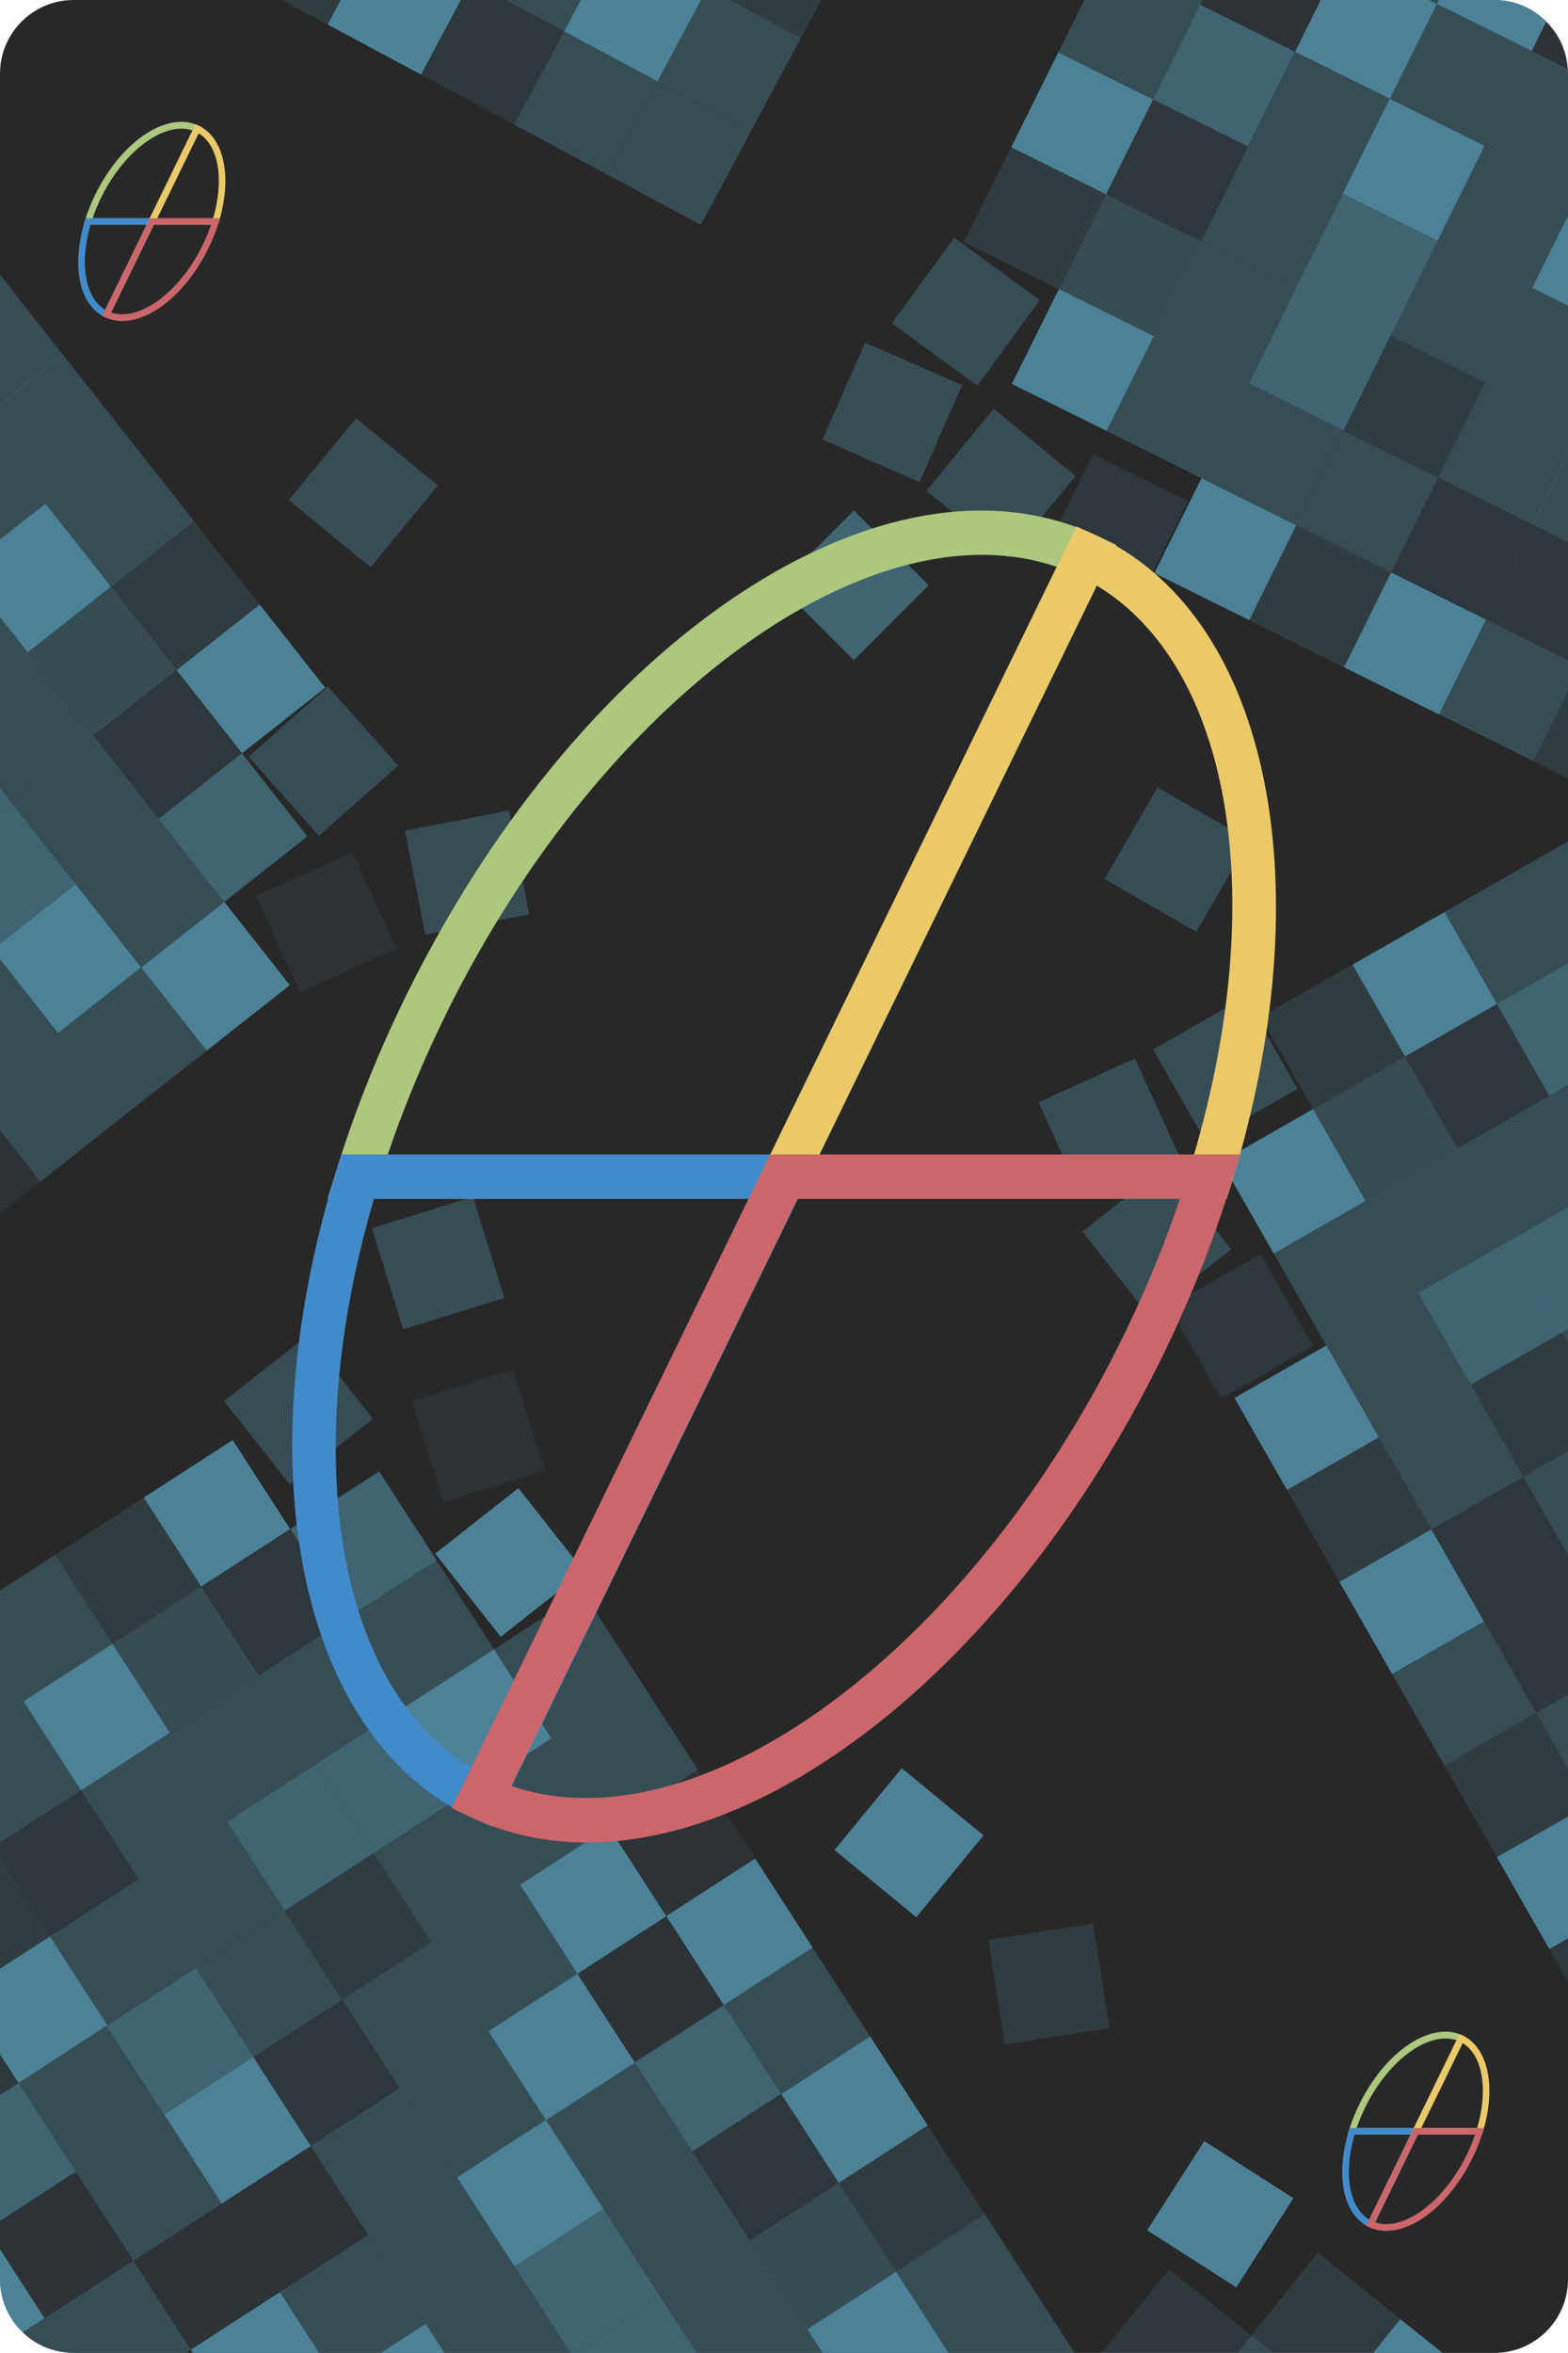 <?xml version="1.0" encoding="UTF-8"?>
<svg id="Layer_2" xmlns="http://www.w3.org/2000/svg" viewBox="0 0 106.67 160">
  <defs>
    <style>
      .cls-1 {
        fill: #acc77e;
      }

      .cls-2 {
        opacity: .12;
      }

      .cls-3 {
        fill: #5cadcb;
      }

      .cls-4 {
        opacity: .68;
      }

      .cls-5 {
        fill: #282828;
      }

      .cls-6 {
        fill: #ebc968;
      }

      .cls-7 {
        opacity: .15;
      }

      .cls-8 {
        fill: #5caccb;
      }

      .cls-9 {
        fill: #428bca;
      }

      .cls-10 {
        opacity: .26;
      }

      .cls-11 {
        opacity: .45;
      }

      .cls-12 {
        fill: #cb666a;
      }

      .cls-13 {
        opacity: .28;
      }

      .cls-14 {
        opacity: .08;
      }
    </style>
  </defs>
  <g id="Layer_1-2" data-name="Layer_1">
    <g>
      <path class="cls-5" d="M106.67,5v150c0,2.75-2.25,5-5,5H5c-.16,0-.31-.01-.46-.03-1.16-.1-2.2-.6-2.99-1.37-.96-.91-1.55-2.19-1.55-3.6V5C0,2.25,2.25,0,5,0h96.67c1.37,0,2.62.56,3.52,1.47.84.83,1.39,1.96,1.46,3.22.02.1.02.21.02.31Z"/>
      <g class="cls-7">
        <rect class="cls-8" x="67.75" y="131.31" width="7.2" height="7.2" transform="translate(-50.73 226.49) rotate(-99)"/>
      </g>
      <g>
        <g class="cls-10">
          <rect class="cls-8" x="9.02" y="109.26" width="7.2" height="7.2" transform="translate(-59.25 24.93) rotate(-32.88)"/>
        </g>
        <g class="cls-7">
          <rect class="cls-8" x="5.11" y="103.21" width="7.2" height="7.2" transform="translate(-56.59 21.84) rotate(-32.88)"/>
        </g>
        <g class="cls-2">
          <rect class="cls-8" x="15.07" y="105.35" width="7.2" height="7.2" transform="translate(-56.15 27.59) rotate(-32.88)"/>
        </g>
        <g class="cls-4">
          <rect class="cls-8" x="11.16" y="99.3" width="7.2" height="7.2" transform="translate(-53.5 24.5) rotate(-32.88)"/>
        </g>
        <g class="cls-11">
          <rect class="cls-8" x="16.84" y="121.35" width="7.2" height="7.2" transform="translate(-64.56 31.11) rotate(-32.88)"/>
        </g>
        <g class="cls-13">
          <rect class="cls-8" x="12.93" y="115.31" width="7.2" height="7.2" transform="translate(-61.9 28.02) rotate(-32.88)"/>
        </g>
        <g class="cls-11">
          <rect class="cls-8" x="22.89" y="117.44" width="7.2" height="7.2" transform="translate(-61.47 33.77) rotate(-32.88)"/>
        </g>
        <g class="cls-13">
          <rect class="cls-8" x="18.98" y="111.4" width="7.2" height="7.2" transform="translate(-58.81 30.68) rotate(-32.88)"/>
        </g>
        <g class="cls-13">
          <rect class="cls-8" x="4.75" y="129.17" width="7.2" height="7.2" transform="translate(-70.74 25.8) rotate(-32.88)"/>
        </g>
        <g class="cls-2">
          <polygon class="cls-8" points="0 126.42 0 125.3 5.51 121.74 9.42 127.79 3.39 131.68 3.37 131.7 0 126.49 0 126.42"/>
        </g>
        <g class="cls-13">
          <rect class="cls-8" x="10.79" y="125.26" width="7.2" height="7.2" transform="translate(-67.65 28.45) rotate(-32.88)"/>
        </g>
        <g class="cls-13">
          <rect class="cls-8" x="6.89" y="119.21" width="7.2" height="7.2" transform="translate(-64.99 25.36) rotate(-32.88)"/>
        </g>
        <g class="cls-13">
          <rect class="cls-8" x="24.66" y="133.45" width="7.2" height="7.2" transform="translate(-69.87 37.29) rotate(-32.88)"/>
        </g>
        <g class="cls-7">
          <rect class="cls-8" x="20.75" y="127.4" width="7.2" height="7.2" transform="translate(-67.21 34.2) rotate(-32.88)"/>
        </g>
        <g class="cls-13">
          <rect class="cls-8" x="30.7" y="129.54" width="7.2" height="7.2" transform="translate(-66.78 39.95) rotate(-32.88)"/>
        </g>
        <g class="cls-13">
          <rect class="cls-8" x="26.8" y="123.49" width="7.2" height="7.2" transform="translate(-64.12 36.86) rotate(-32.88)"/>
        </g>
        <g class="cls-4">
          <rect class="cls-8" x="12.56" y="141.26" width="7.2" height="7.2" transform="translate(-76.05 31.98) rotate(-32.88)"/>
        </g>
        <g class="cls-11">
          <rect class="cls-8" x="8.66" y="135.22" width="7.2" height="7.2" transform="translate(-73.4 28.89) rotate(-32.88)"/>
        </g>
        <g class="cls-2">
          <rect class="cls-8" x="18.61" y="137.36" width="7.2" height="7.2" transform="translate(-72.96 34.64) rotate(-32.88)"/>
        </g>
        <g class="cls-13">
          <rect class="cls-8" x="14.7" y="131.31" width="7.2" height="7.2" transform="translate(-70.31 31.55) rotate(-32.88)"/>
        </g>
        <g class="cls-4">
          <rect class="cls-8" x="36.75" y="125.63" width="7.2" height="7.2" transform="translate(-63.69 42.61) rotate(-32.88)"/>
        </g>
        <g class="cls-13">
          <rect class="cls-8" x="32.84" y="119.58" width="7.2" height="7.2" transform="translate(-61.03 39.51) rotate(-32.88)"/>
        </g>
        <g class="cls-14">
          <rect class="cls-8" x="42.8" y="121.72" width="7.2" height="7.2" transform="translate(-60.6 45.26) rotate(-32.88)"/>
        </g>
        <g class="cls-13">
          <rect class="cls-8" x="38.89" y="115.67" width="7.2" height="7.2" transform="translate(-57.94 42.17) rotate(-32.88)"/>
        </g>
        <g class="cls-4">
          <rect class="cls-8" x="28.93" y="113.54" width="7.2" height="7.2" transform="translate(-58.38 36.42) rotate(-32.88)"/>
        </g>
        <g class="cls-13">
          <rect class="cls-8" x="25.03" y="107.49" width="7.2" height="7.2" transform="translate(-55.72 33.33) rotate(-32.88)"/>
        </g>
        <g class="cls-13">
          <rect class="cls-8" x="34.98" y="109.63" width="7.2" height="7.2" transform="translate(-55.29 39.08) rotate(-32.88)"/>
        </g>
        <g class="cls-4">
          <rect class="cls-8" x="31.07" y="102.65" width="7.2" height="7.2" transform="translate(-58.32 44.24) rotate(-38.23)"/>
        </g>
        <g class="cls-11">
          <rect class="cls-8" x="21.12" y="101.44" width="7.2" height="7.2" transform="translate(-53.06 30.24) rotate(-32.88)"/>
        </g>
        <g class="cls-13">
          <rect class="cls-8" x="16.71" y="92.28" width="7.2" height="7.2" transform="translate(-54.98 33.13) rotate(-38.23)"/>
        </g>
        <g class="cls-14">
          <rect class="cls-8" x="28.93" y="94.03" width="7.2" height="7.2" transform="translate(-27.5 14.05) rotate(-17.26)"/>
        </g>
        <g class="cls-13">
          <rect class="cls-8" x="26.2" y="82.29" width="7.2" height="7.2" transform="translate(-24.14 12.71) rotate(-17.26)"/>
        </g>
        <g class="cls-13">
          <polygon class="cls-8" points="5.51 121.74 0 125.3 0 116.73 1.6 115.7 5.51 121.74"/>
        </g>
        <g class="cls-13">
          <polygon class="cls-8" points="1.6 115.7 0 116.73 0 113.22 1.6 115.7"/>
        </g>
        <g class="cls-4">
          <rect class="cls-8" x="2.98" y="113.17" width="7.2" height="7.2" transform="translate(-62.34 22.27) rotate(-32.88)"/>
        </g>
        <g class="cls-13">
          <polygon class="cls-8" points="7.65 111.79 1.6 115.7 0 113.22 0 108.16 3.74 105.74 7.65 111.79"/>
        </g>
        <g class="cls-7">
          <polygon class="cls-8" points="0 126.42 3.39 131.68 3.37 131.7 0 133.87 0 126.49 0 126.42"/>
        </g>
        <g class="cls-2">
          <polygon class="cls-8" points="1.26 141.64 0 142.45 0 139.69 1.26 141.64"/>
        </g>
        <g class="cls-4">
          <polygon class="cls-8" points="7.3 137.73 7.28 137.74 1.26 141.64 0 139.69 0 133.87 3.37 131.7 3.39 131.68 7.3 137.73"/>
        </g>
        <g class="cls-4">
          <path class="cls-8" d="M3.03,157.64l-1.48.96C.59,157.69,0,156.41,0,155v-2.05l3.03,4.69Z"/>
        </g>
        <g class="cls-11">
          <polygon class="cls-8" points="5.16 147.68 0 151.02 0 142.45 1.26 141.64 5.16 147.68"/>
        </g>
        <g class="cls-13">
          <rect class="cls-8" x="2.63" y="139.11" width="7.2" height="7.2" transform="translate(122.7 60) rotate(57.12)"/>
        </g>
        <g class="cls-14">
          <polygon class="cls-8" points="9.07 153.73 3.03 157.64 0 152.95 0 151.02 5.16 147.68 9.07 153.73"/>
        </g>
        <g class="cls-13">
          <rect class="cls-8" x="6.54" y="145.16" width="7.2" height="7.2" transform="translate(129.57 59.48) rotate(57.12)"/>
        </g>
        <g class="cls-4">
          <polygon class="cls-8" points="19.03 155.87 21.7 160 13.12 160 12.98 159.78 19 155.89 19.03 155.87"/>
        </g>
        <g class="cls-14">
          <rect class="cls-8" x="10.45" y="151.2" width="7.2" height="7.2" transform="translate(-108.33 250.64) rotate(-122.88)"/>
        </g>
        <g class="cls-13">
          <path class="cls-8" d="M12.98,159.78l-.34.22h-7.64c-.16,0-.31-.01-.46-.03l-1.51-2.33,6.04-3.91,3.91,6.05Z"/>
        </g>
        <g class="cls-13">
          <path class="cls-8" d="M4.54,159.97c-1.16-.1-2.2-.6-2.99-1.37l1.48-.96,1.51,2.33Z"/>
        </g>
        <g class="cls-10">
          <rect class="cls-8" x="52.39" y="149.82" width="7.2" height="7.2" transform="translate(-42.46 283.72) rotate(-122.88)"/>
        </g>
        <g class="cls-7">
          <rect class="cls-8" x="58.43" y="145.91" width="7.2" height="7.2" transform="translate(-29.85 282.77) rotate(-122.88)"/>
        </g>
        <g class="cls-2">
          <rect class="cls-8" x="48.48" y="143.77" width="7.2" height="7.2" transform="translate(-43.42 271.11) rotate(-122.88)"/>
        </g>
        <g class="cls-4">
          <rect class="cls-8" x="54.52" y="139.86" width="7.2" height="7.2" transform="translate(-30.8 270.15) rotate(-122.88)"/>
        </g>
        <g class="cls-11">
          <polygon class="cls-8" points="47.38 160 39.16 160 44.96 156.25 47.38 160"/>
        </g>
        <g class="cls-13">
          <polygon class="cls-8" points="54.92 158.39 52.43 160 47.38 160 44.96 156.25 51.01 152.34 54.92 158.39"/>
        </g>
        <g class="cls-11">
          <polygon class="cls-8" points="44.96 156.25 39.16 160 38.81 160 35.01 154.11 41.05 150.2 44.96 156.25"/>
        </g>
        <g class="cls-13">
          <rect class="cls-8" x="42.43" y="147.68" width="7.2" height="7.2" transform="translate(-56.03 272.06) rotate(-122.88)"/>
        </g>
        <g class="cls-13">
          <polygon class="cls-8" points="55.96 160 52.43 160 54.92 158.39 55.96 160"/>
        </g>
        <g class="cls-4">
          <polygon class="cls-8" points="30.24 160 25.9 160 28.96 158.02 30.24 160"/>
        </g>
        <g class="cls-13">
          <polygon class="cls-8" points="38.81 160 30.24 160 28.96 158.02 35.01 154.11 38.81 160"/>
        </g>
        <g class="cls-13">
          <polygon class="cls-8" points="28.96 158.02 25.9 160 21.66 160 19 155.89 19 155.88 19.03 155.86 25.05 151.98 28.96 158.02"/>
        </g>
        <g class="cls-13">
          <rect class="cls-8" x="26.43" y="149.45" width="7.2" height="7.2" transform="translate(-82.2 261.35) rotate(-122.88)"/>
        </g>
        <g class="cls-14">
          <rect class="cls-8" x="16.47" y="147.31" width="7.2" height="7.2" transform="translate(-95.77 249.69) rotate(-122.88)"/>
        </g>
        <g class="cls-13">
          <rect class="cls-8" x="22.52" y="143.4" width="7.2" height="7.2" transform="translate(-83.16 248.74) rotate(-122.88)"/>
        </g>
        <g class="cls-4">
          <rect class="cls-8" x="32.48" y="145.54" width="7.2" height="7.2" transform="translate(-69.59 260.4) rotate(-122.88)"/>
        </g>
        <g class="cls-13">
          <rect class="cls-8" x="38.52" y="141.63" width="7.2" height="7.2" transform="translate(-56.98 259.45) rotate(-122.88)"/>
        </g>
        <g class="cls-13">
          <rect class="cls-8" x="28.57" y="139.49" width="7.2" height="7.2" transform="translate(-70.54 247.79) rotate(-122.88)"/>
        </g>
        <g class="cls-4">
          <rect class="cls-8" x="34.61" y="135.58" width="7.2" height="7.2" transform="translate(-57.93 246.84) rotate(-122.88)"/>
        </g>
        <g class="cls-11">
          <rect class="cls-8" x="44.57" y="137.72" width="7.2" height="7.2" transform="translate(-44.37 258.49) rotate(-122.88)"/>
        </g>
        <g class="cls-13">
          <rect class="cls-8" x="50.62" y="133.81" width="7.2" height="7.2" transform="translate(-31.76 257.54) rotate(-122.88)"/>
        </g>
        <g class="cls-14">
          <rect class="cls-8" x="40.66" y="131.68" width="7.2" height="7.2" transform="translate(-45.32 245.88) rotate(-122.88)"/>
        </g>
        <g class="cls-4">
          <rect class="cls-8" x="46.71" y="127.77" width="7.2" height="7.2" transform="translate(-32.71 244.93) rotate(-122.88)"/>
        </g>
        <g class="cls-13">
          <polygon class="cls-8" points="73.1 160 65.69 160 70.92 156.62 73.1 160"/>
        </g>
        <g class="cls-4">
          <polygon class="cls-8" points="64.53 160 55.96 160 54.92 158.39 60.96 154.48 64.53 160"/>
        </g>
        <g class="cls-13">
          <polygon class="cls-8" points="70.92 156.62 65.69 160 64.53 160 60.96 154.49 60.96 154.48 67.01 150.57 67.01 150.58 70.92 156.62"/>
        </g>
      </g>
      <g>
        <g class="cls-13">
          <polygon class="cls-8" points="97.88 0 97.75 .27 97.21 0 97.88 0"/>
        </g>
        <g class="cls-4">
          <path class="cls-8" d="M105.19,1.47l-.99,2-6.45-3.2.13-.27h3.79c1.37,0,2.62.56,3.52,1.47Z"/>
        </g>
        <g class="cls-14">
          <path class="cls-8" d="M106.65,4.69l-2.45-1.22.99-2c.84.83,1.39,1.96,1.46,3.22Z"/>
        </g>
        <g class="cls-10">
          <rect class="cls-8" x="73.27" y="14.44" width="7.2" height="7.2" transform="translate(26.53 78.87) rotate(-63.6)"/>
        </g>
        <g class="cls-7">
          <rect class="cls-8" x="66.82" y="11.24" width="7.2" height="7.2" transform="translate(25.81 71.32) rotate(-63.6)"/>
        </g>
        <g class="cls-2">
          <rect class="cls-8" x="76.47" y="7.99" width="7.2" height="7.2" transform="translate(34.08 78.16) rotate(-63.6)"/>
        </g>
        <g class="cls-4">
          <rect class="cls-8" x="70.02" y="4.79" width="7.2" height="7.2" transform="translate(33.37 70.6) rotate(-63.6)"/>
        </g>
        <g class="cls-11">
          <rect class="cls-8" x="86.17" y="20.85" width="7.2" height="7.2" transform="translate(27.96 93.98) rotate(-63.6)"/>
        </g>
        <g class="cls-11">
          <rect class="cls-8" x="54.49" y="36.2" width="7.2" height="7.2" transform="translate(71.02 109.02) rotate(-135)"/>
        </g>
        <g class="cls-13">
          <rect class="cls-8" x="79.72" y="17.64" width="7.2" height="7.2" transform="translate(27.24 86.43) rotate(-63.6)"/>
        </g>
        <g class="cls-11">
          <rect class="cls-8" x="89.37" y="14.4" width="7.2" height="7.2" transform="translate(35.51 93.27) rotate(-63.6)"/>
        </g>
        <g class="cls-13">
          <rect class="cls-8" x="82.92" y="11.2" width="7.2" height="7.2" transform="translate(34.8 85.71) rotate(-63.6)"/>
        </g>
        <g class="cls-4">
          <rect class="cls-8" x="79.76" y="33.74" width="7.2" height="7.2" transform="translate(12.85 95.41) rotate(-63.6)"/>
        </g>
        <g class="cls-2">
          <rect class="cls-8" x="72.4" y="32.12" width="7.2" height="7.2" transform="translate(10.21 87.91) rotate(-63.6)"/>
        </g>
        <g class="cls-13">
          <rect class="cls-8" x="82.96" y="27.29" width="7.2" height="7.2" transform="translate(20.4 94.69) rotate(-63.6)"/>
        </g>
        <g class="cls-13">
          <rect class="cls-8" x="76.52" y="24.09" width="7.2" height="7.2" transform="translate(19.69 87.14) rotate(-63.6)"/>
        </g>
        <g class="cls-13">
          <polygon class="cls-8" points="106.67 28.81 106.67 30.87 104.29 35.67 104.26 35.66 97.84 32.47 101.04 26.02 106.67 28.81"/>
        </g>
        <g class="cls-7">
          <rect class="cls-8" x="92.62" y="24.05" width="7.2" height="7.2" transform="translate(28.67 101.53) rotate(-63.6)"/>
        </g>
        <g class="cls-13">
          <polygon class="cls-8" points="106.67 20.78 106.67 28.81 101.04 26.02 104.24 19.57 106.67 20.78"/>
        </g>
        <g class="cls-13">
          <rect class="cls-8" x="95.82" y="17.6" width="7.2" height="7.2" transform="translate(36.22 100.82) rotate(-63.6)"/>
        </g>
        <g class="cls-4">
          <rect class="cls-8" x="92.66" y="40.15" width="7.2" height="7.2" transform="translate(14.27 110.52) rotate(-63.6)"/>
        </g>
        <g class="cls-7">
          <rect class="cls-8" x="86.21" y="36.95" width="7.2" height="7.2" transform="translate(13.56 102.96) rotate(-63.6)"/>
        </g>
        <g class="cls-2">
          <rect class="cls-8" x="95.86" y="33.7" width="7.2" height="7.2" transform="translate(21.83 109.8) rotate(-63.6)"/>
        </g>
        <g class="cls-13">
          <rect class="cls-8" x="89.41" y="30.5" width="7.2" height="7.2" transform="translate(21.11 102.25) rotate(-63.6)"/>
        </g>
        <g class="cls-4">
          <polygon class="cls-8" points="106.67 14.67 106.67 20.78 104.24 19.57 106.67 14.67"/>
        </g>
        <g class="cls-13">
          <polygon class="cls-8" points="106.67 12.74 106.67 14.67 104.24 19.57 97.79 16.37 100.99 9.92 106.67 12.74"/>
        </g>
        <g class="cls-13">
          <path class="cls-8" d="M106.67,5v7.74l-5.68-2.82,3.21-6.45,2.45,1.22c.02.1.02.21.02.31Z"/>
        </g>
        <g class="cls-4">
          <rect class="cls-8" x="92.57" y="7.95" width="7.2" height="7.2" transform="translate(43.06 92.55) rotate(-63.6)"/>
        </g>
        <g class="cls-13">
          <rect class="cls-8" x="86.12" y="4.75" width="7.2" height="7.2" transform="translate(42.35 85) rotate(-63.6)"/>
        </g>
        <g class="cls-13">
          <rect class="cls-8" x="95.77" y="1.5" width="7.2" height="7.2" transform="translate(50.62 91.84) rotate(-63.6)"/>
        </g>
        <g class="cls-4">
          <polygon class="cls-8" points="97.75 .27 94.55 6.72 88.1 3.52 89.85 0 97.21 0 97.75 .27"/>
        </g>
        <g class="cls-11">
          <rect class="cls-8" x="79.67" y="1.54" width="7.2" height="7.2" transform="translate(41.64 77.44) rotate(-63.6)"/>
        </g>
        <g class="cls-13">
          <polygon class="cls-8" points="81.65 .32 78.45 6.76 72 3.56 73.77 0 81.01 0 81.65 .32"/>
        </g>
        <g class="cls-14">
          <polygon class="cls-8" points="89.85 0 88.1 3.52 81.65 .32 81.81 0 89.85 0"/>
        </g>
        <g class="cls-13">
          <polygon class="cls-8" points="81.81 0 81.65 .32 81.01 0 81.81 0"/>
        </g>
        <g class="cls-13">
          <rect class="cls-8" x="64.5" y="29.27" width="7.2" height="7.2" transform="translate(-.52 64.64) rotate(-50.61)"/>
        </g>
        <g class="cls-13">
          <rect class="cls-8" x="57.11" y="24.44" width="7.2" height="7.2" transform="translate(10.61 72.34) rotate(-66.28)"/>
        </g>
        <g class="cls-4">
          <rect class="cls-8" x="70.07" y="20.89" width="7.2" height="7.2" transform="translate(18.97 79.58) rotate(-63.6)"/>
        </g>
        <g class="cls-13">
          <rect class="cls-8" x="62.1" y="17.6" width="7.2" height="7.2" transform="translate(9.85 61.77) rotate(-53.88)"/>
        </g>
        <g class="cls-13">
          <polygon class="cls-8" points="106.67 30.8 106.67 36.86 104.29 35.67 104.26 35.66 106.67 30.8"/>
        </g>
        <g class="cls-13">
          <polygon class="cls-8" points="106.67 44.89 106.67 47 104.31 51.76 97.89 48.57 97.86 48.56 101.06 42.11 101.09 42.12 106.67 44.89"/>
        </g>
        <g class="cls-7">
          <polygon class="cls-8" points="104.31 51.76 106.67 47 106.67 52.93 104.31 51.76"/>
        </g>
        <g class="cls-2">
          <polygon class="cls-8" points="106.67 36.86 106.67 44.89 101.09 42.12 101.06 42.11 104.26 35.66 104.29 35.67 106.67 36.86"/>
        </g>
      </g>
      <g>
        <g class="cls-13">
          <polygon class="cls-8" points="74.18 77.26 74.16 77.23 74.17 77.23 74.18 77.26"/>
        </g>
        <g class="cls-4">
          <rect class="cls-8" x="58.23" y="121.7" width="7.2" height="7.2" transform="translate(30.11 261.38) rotate(-140.61)"/>
        </g>
        <g class="cls-10">
          <rect class="cls-8" x="90.64" y="73.16" width="7.2" height="7.2" transform="translate(-25.67 56.9) rotate(-29.76)"/>
        </g>
        <g class="cls-7">
          <rect class="cls-8" x="87.07" y="66.91" width="7.2" height="7.2" transform="translate(-23.04 54.3) rotate(-29.76)"/>
        </g>
        <g class="cls-2">
          <rect class="cls-8" x="96.89" y="69.59" width="7.2" height="7.2" transform="translate(-23.07 59.53) rotate(-29.76)"/>
        </g>
        <g class="cls-4">
          <rect class="cls-8" x="93.32" y="63.34" width="7.2" height="7.2" transform="translate(-20.44 56.93) rotate(-29.76)"/>
        </g>
        <g class="cls-11">
          <rect class="cls-8" x="97.79" y="85.66" width="7.2" height="7.2" transform="translate(-30.93 62.09) rotate(-29.76)"/>
        </g>
        <g class="cls-13">
          <rect class="cls-8" x="94.21" y="79.41" width="7.2" height="7.2" transform="translate(-28.3 59.49) rotate(-29.76)"/>
        </g>
        <g class="cls-11">
          <polygon class="cls-8" points="106.67 82.09 106.67 90.39 106.3 90.6 102.73 84.35 106.67 82.09"/>
        </g>
        <g class="cls-13">
          <polygon class="cls-8" points="106.67 76.74 106.67 82.09 102.73 84.35 99.15 78.1 105.4 74.52 106.67 76.74"/>
        </g>
        <g class="cls-4">
          <rect class="cls-8" x="85.29" y="92.81" width="7.2" height="7.2" transform="translate(-36.13 56.83) rotate(-29.76)"/>
        </g>
        <g class="cls-2">
          <rect class="cls-8" x="80.82" y="86.6" width="7.2" height="7.2" transform="translate(-33.64 53.79) rotate(-29.76)"/>
        </g>
        <g class="cls-13">
          <rect class="cls-8" x="91.54" y="89.24" width="7.2" height="7.2" transform="translate(-33.53 59.46) rotate(-29.76)"/>
        </g>
        <g class="cls-13">
          <rect class="cls-8" x="87.96" y="82.99" width="7.2" height="7.2" transform="translate(-30.9 56.86) rotate(-29.76)"/>
        </g>
        <g class="cls-13">
          <polygon class="cls-8" points="106.67 98.68 106.67 105.74 103.62 100.42 106.67 98.68"/>
        </g>
        <g class="cls-7">
          <polygon class="cls-8" points="106.67 91.25 106.67 98.68 103.62 100.42 100.05 94.17 106.3 90.6 106.67 91.25"/>
        </g>
        <g class="cls-13">
          <polygon class="cls-8" points="106.67 90.39 106.67 91.25 106.3 90.6 106.67 90.39"/>
        </g>
        <g class="cls-4">
          <rect class="cls-8" x="92.43" y="105.31" width="7.2" height="7.2" transform="translate(-41.39 62.03) rotate(-29.76)"/>
        </g>
        <g class="cls-7">
          <rect class="cls-8" x="88.86" y="99.06" width="7.2" height="7.2" transform="translate(-38.76 59.43) rotate(-29.76)"/>
        </g>
        <g class="cls-2">
          <polygon class="cls-8" points="103.62 100.42 106.67 105.74 106.67 106.97 100.95 110.24 100.94 110.22 97.37 104 97.37 103.99 103.62 100.42"/>
        </g>
        <g class="cls-13">
          <rect class="cls-8" x="95.11" y="95.49" width="7.2" height="7.2" transform="translate(-36.16 62.06) rotate(-29.76)"/>
        </g>
        <g class="cls-13">
          <rect class="cls-8" x="76.47" y="54.85" width="7.2" height="7.2" transform="translate(-10.59 98.57) rotate(-60)"/>
        </g>
        <g class="cls-13">
          <polygon class="cls-8" points="106.67 73.79 106.67 76.74 105.4 74.52 106.67 73.79"/>
        </g>
        <g class="cls-11">
          <polygon class="cls-8" points="106.67 65.51 106.67 73.79 105.4 74.52 101.83 68.27 106.67 65.51"/>
        </g>
        <g class="cls-13">
          <polygon class="cls-8" points="106.67 62.23 106.67 65.51 101.83 68.27 98.26 62.02 104.51 58.45 106.67 62.23"/>
        </g>
        <g class="cls-13">
          <polygon class="cls-8" points="104.51 58.45 106.67 57.21 106.67 62.23 104.51 58.45"/>
        </g>
        <g class="cls-13">
          <rect class="cls-8" x="75.1" y="80.75" width="7.2" height="7.2" transform="translate(-35.32 66.79) rotate(-38.23)"/>
        </g>
        <g class="cls-13">
          <rect class="cls-8" x="71.82" y="73.14" width="7.2" height="7.2" transform="translate(-24.97 38.03) rotate(-24.41)"/>
        </g>
        <g class="cls-4">
          <rect class="cls-8" x="84.39" y="76.73" width="7.2" height="7.2" transform="translate(-28.27 54.27) rotate(-29.76)"/>
        </g>
        <g class="cls-13">
          <rect class="cls-8" x="79.76" y="69.11" width="7.2" height="7.2" transform="translate(-25.1 50.96) rotate(-29.76)"/>
        </g>
        <g class="cls-4">
          <polygon class="cls-8" points="106.67 123.53 106.67 131.81 105.4 132.54 101.83 126.29 106.67 123.53"/>
        </g>
        <g class="cls-2">
          <polygon class="cls-8" points="106.67 131.81 106.67 134.76 105.4 132.54 106.67 131.81"/>
        </g>
        <g class="cls-13">
          <rect class="cls-8" x="95.99" y="111.54" width="7.2" height="7.2" transform="translate(-44.01 64.61) rotate(-29.76)"/>
        </g>
        <g class="cls-7">
          <polygon class="cls-8" points="106.67 120.25 106.67 123.53 101.83 126.29 98.25 120.04 104.51 116.47 106.67 120.25"/>
        </g>
        <g class="cls-2">
          <polygon class="cls-8" points="106.67 106.94 106.67 115.24 104.51 116.47 101.39 111.02 100.94 110.25 100.94 110.24 100.93 110.22 100.94 110.22 106.67 106.94"/>
        </g>
        <g class="cls-13">
          <polygon class="cls-8" points="106.67 115.24 106.67 120.25 104.51 116.47 106.67 115.24"/>
        </g>
      </g>
      <g class="cls-4">
        <polygon class="cls-8" points="98.13 160 93.42 160 95.26 157.7 98.13 160"/>
      </g>
      <g class="cls-13">
        <polygon class="cls-8" points="75.13 160 74.95 160 75.02 159.91 75.13 160"/>
      </g>
      <g class="cls-4">
        <rect class="cls-8" x="79.42" y="146.97" width="7.2" height="7.2" transform="translate(254.58 161.93) rotate(122.66)"/>
      </g>
      <g class="cls-7">
        <polygon class="cls-8" points="95.26 157.7 93.42 160 86.63 160 85.14 158.81 89.65 153.19 95.26 157.7"/>
      </g>
      <g class="cls-2">
        <polygon class="cls-8" points="85.14 158.81 84.19 160 75.13 160 75.02 159.91 79.53 154.3 85.14 158.81"/>
      </g>
      <g class="cls-13">
        <polygon class="cls-8" points="86.63 160 84.19 160 85.14 158.81 86.63 160"/>
      </g>
      <g>
        <g class="cls-10">
          <rect class="cls-8" x="3.35" y="41.36" width="7.2" height="7.2" transform="translate(37.97 11.68) rotate(51.77)"/>
        </g>
        <g class="cls-7">
          <rect class="cls-8" x="9" y="36.91" width="7.2" height="7.2" transform="translate(36.62 5.54) rotate(51.77)"/>
        </g>
        <g class="cls-2">
          <rect class="cls-8" x="7.8" y="47.02" width="7.2" height="7.2" transform="translate(44.11 10.34) rotate(51.77)"/>
        </g>
        <g class="cls-4">
          <rect class="cls-8" x="13.46" y="42.56" width="7.2" height="7.2" transform="translate(42.77 4.2) rotate(51.77)"/>
        </g>
        <g class="cls-11">
          <polygon class="cls-8" points=".69 54.47 0 55.01 0 53.59 .69 54.47"/>
        </g>
        <g class="cls-13">
          <polygon class="cls-8" points="6.35 50.02 .69 54.47 0 53.59 0 45.85 1.89 44.36 6.35 50.02"/>
        </g>
        <g class="cls-11">
          <polygon class="cls-8" points="5.15 60.13 0 64.18 0 55.01 .69 54.47 5.15 60.13"/>
        </g>
        <g class="cls-13">
          <rect class="cls-8" x="2.15" y="51.47" width="7.2" height="7.2" transform="translate(45.45 16.48) rotate(51.77)"/>
        </g>
        <g class="cls-13">
          <polygon class="cls-8" points="1.89 44.36 0 45.85 0 41.96 1.89 44.36"/>
        </g>
        <g class="cls-13">
          <polygon class="cls-8" points="3.95 70.24 0 73.35 0 65.23 3.95 70.24"/>
        </g>
        <g class="cls-14">
          <polygon class="cls-8" points="2.75 80.35 0 82.51 0 76.86 2.75 80.35"/>
        </g>
        <g class="cls-13">
          <polygon class="cls-8" points="8.4 75.89 2.75 80.35 0 76.86 0 73.35 3.95 70.24 8.4 75.89"/>
        </g>
        <g class="cls-4">
          <polygon class="cls-8" points="9.6 65.78 3.95 70.24 0 65.23 0 64.18 5.15 60.13 9.6 65.78"/>
        </g>
        <g class="cls-13">
          <rect class="cls-8" x="6.6" y="57.13" width="7.2" height="7.2" transform="translate(51.6 15.13) rotate(51.77)"/>
        </g>
        <g class="cls-13">
          <rect class="cls-8" x="21.12" y="29.9" width="7.2" height="7.2" transform="translate(26.87 -8.07) rotate(39.39)"/>
        </g>
        <g class="cls-13">
          <rect class="cls-8" x="5.4" y="67.24" width="7.2" height="7.2" transform="translate(59.08 19.93) rotate(51.77)"/>
        </g>
        <g class="cls-4">
          <rect class="cls-8" x="11.06" y="62.79" width="7.2" height="7.2" transform="translate(57.74 13.79) rotate(51.77)"/>
        </g>
        <g class="cls-11">
          <rect class="cls-8" x="12.26" y="52.68" width="7.2" height="7.2" transform="translate(50.25 8.99) rotate(51.77)"/>
        </g>
        <g class="cls-13">
          <rect class="cls-8" x="18.41" y="48.16" width="7.2" height="7.2" transform="translate(46.1 .94) rotate(48.41)"/>
        </g>
        <g class="cls-14">
          <rect class="cls-8" x="18.59" y="59.11" width="7.2" height="7.2" transform="translate(70.13 16.59) rotate(65.59)"/>
        </g>
        <g class="cls-13">
          <rect class="cls-8" x="28.18" y="55.73" width="7.2" height="7.2" transform="translate(83.93 16.79) rotate(78.97)"/>
        </g>
        <g class="cls-13">
          <polygon class="cls-8" points="3.09 34.25 0 36.68 0 30.32 3.09 34.25"/>
        </g>
        <g class="cls-13">
          <polygon class="cls-8" points="8.75 29.79 3.09 34.25 0 30.32 0 27.52 4.29 24.14 4.31 24.16 8.75 29.79"/>
        </g>
        <g class="cls-4">
          <polygon class="cls-8" points="7.55 39.9 1.89 44.36 0 41.96 0 36.68 3.09 34.25 7.55 39.9"/>
        </g>
        <g class="cls-13">
          <rect class="cls-8" x="4.55" y="31.25" width="7.2" height="7.2" transform="translate(30.48 6.88) rotate(51.77)"/>
        </g>
        <g class="cls-13">
          <polygon class="cls-8" points="4.31 24.16 0 27.56 0 18.68 4.29 24.14 4.31 24.16"/>
        </g>
      </g>
      <g>
        <g class="cls-7">
          <polygon class="cls-3" points="55.87 0 54.48 2.59 49.66 0 55.87 0"/>
        </g>
        <g class="cls-4">
          <polygon class="cls-3" points="31.35 0 28.64 5.07 22.29 1.67 23.18 0 31.35 0"/>
        </g>
        <g class="cls-2">
          <polygon class="cls-3" points="38.38 2.13 34.98 8.47 28.64 5.07 31.35 0 34.42 0 38.38 2.13"/>
        </g>
        <g class="cls-13">
          <polygon class="cls-3" points="39.52 0 38.38 2.13 34.42 0 39.52 0"/>
        </g>
        <g class="cls-7">
          <polygon class="cls-3" points="23.18 0 22.29 1.67 19.19 0 23.18 0"/>
        </g>
        <g class="cls-13">
          <rect class="cls-3" x="36.26" y="3.4" width="7.2" height="7.2" transform="translate(14.85 38.82) rotate(-61.8)"/>
        </g>
        <g class="cls-13">
          <rect class="cls-3" x="42.6" y="6.81" width="7.2" height="7.2" transform="translate(15.2 46.21) rotate(-61.8)"/>
        </g>
        <g class="cls-4">
          <polygon class="cls-3" points="47.69 0 44.73 5.53 38.38 2.13 39.52 0 47.69 0"/>
        </g>
        <g class="cls-13">
          <polygon class="cls-3" points="54.48 2.59 51.08 8.93 44.73 5.53 47.69 0 49.66 0 54.48 2.59"/>
        </g>
      </g>
      <g>
        <path class="cls-1" d="M54.28,81.51h-31.99l.6-1.94c1.28-4.14,2.94-8.27,4.94-12.28,11.95-23.98,32.48-37.54,46.75-30.88l1.38.65-21.68,44.46ZM26.38,78.51h26.02l19.49-39.96c-12.55-4.31-30.75,8.76-41.38,30.07-1.61,3.24-3,6.55-4.13,9.88Z"/>
        <path class="cls-9" d="M33.45,124.2l-1.32-.59c-.15-.07-.29-.13-.43-.21-11.4-5.68-15.02-23.71-8.8-43.84l.33-1.06h32.53l-22.29,45.7ZM25.44,81.51c-5.17,17.66-2.47,33.23,6.63,38.69l18.87-38.69h-25.5Z"/>
        <path class="cls-6" d="M83.45,81.51h-32.51l22.29-45.71,1.33.6c.16.07.3.14.45.22,11.38,5.67,15,23.7,8.77,43.84l-.33,1.06ZM55.74,78.51h25.49c5.17-17.65,2.48-33.22-6.62-38.69l-18.87,38.69Z"/>
        <path class="cls-12" d="M39.93,125.29c-2.74,0-5.38-.55-7.83-1.69l-1.38-.65,21.68-44.45h31.97l-.6,1.94c-1.27,4.12-2.93,8.25-4.93,12.28-9.89,19.85-25.68,32.57-38.92,32.57ZM34.79,121.45c12.56,4.3,30.75-8.76,41.37-30.07,1.62-3.25,3-6.56,4.12-9.88h-26.01l-19.49,39.95Z"/>
      </g>
      <g>
        <path class="cls-1" d="M10.47,15.28h-4.78l.09-.29c.19-.62.44-1.24.74-1.84,1.79-3.58,4.85-5.61,6.99-4.61l.21.1-3.24,6.64ZM6.3,14.84h3.89l2.91-5.97c-1.88-.64-4.6,1.31-6.18,4.49-.24.48-.45.98-.62,1.48Z"/>
        <path class="cls-9" d="M7.36,21.67l-.2-.09s-.04-.02-.06-.03c-1.73-.86-2.26-3.5-1.32-6.55l.05-.16h4.86l-3.33,6.83ZM6.16,15.28c-.77,2.64-.37,4.96.99,5.78l2.82-5.78h-3.81Z"/>
        <path class="cls-6" d="M14.83,15.28h-4.86l3.33-6.83.2.09s.05.02.07.03c1.7.85,2.24,3.54,1.31,6.55l-.05.16ZM10.69,14.84h3.81c.77-2.64.37-4.96-.99-5.78l-2.82,5.78Z"/>
        <path class="cls-12" d="M8.33,21.83c-.41,0-.8-.08-1.17-.25l-.21-.1,3.24-6.64h4.78l-.09.29c-.19.62-.44,1.23-.74,1.83-1.48,2.97-3.84,4.87-5.82,4.87ZM7.56,21.25c1.88.64,4.59-1.31,6.18-4.49.24-.49.45-.98.62-1.48h-3.89l-2.91,5.97Z"/>
      </g>
      <g>
        <path class="cls-1" d="M96.46,145.15h-4.78l.09-.29c.19-.62.44-1.24.74-1.84,1.79-3.58,4.85-5.61,6.99-4.61l.21.1-3.24,6.64ZM92.29,144.71h3.89l2.91-5.97c-1.88-.64-4.6,1.31-6.18,4.49-.24.48-.45.98-.62,1.48Z"/>
        <path class="cls-9" d="M93.35,151.54l-.2-.09s-.04-.02-.06-.03c-1.73-.86-2.26-3.5-1.32-6.55l.05-.16h4.86l-3.33,6.83ZM92.15,145.15c-.77,2.64-.37,4.96.99,5.78l2.82-5.78h-3.81Z"/>
        <path class="cls-6" d="M100.82,145.15h-4.86l3.33-6.83.2.09s.05.02.07.03c1.7.85,2.24,3.54,1.31,6.55l-.05.16ZM96.68,144.71h3.81c.77-2.64.37-4.96-.99-5.78l-2.82,5.78Z"/>
        <path class="cls-12" d="M94.32,151.7c-.41,0-.8-.08-1.17-.25l-.21-.1,3.24-6.64h4.78l-.09.29c-.19.62-.44,1.23-.74,1.83-1.48,2.97-3.84,4.87-5.82,4.87ZM93.55,151.12c1.88.64,4.59-1.31,6.18-4.49.24-.49.45-.98.62-1.48h-3.89l-2.91,5.97Z"/>
      </g>
    </g>
  </g>
</svg>